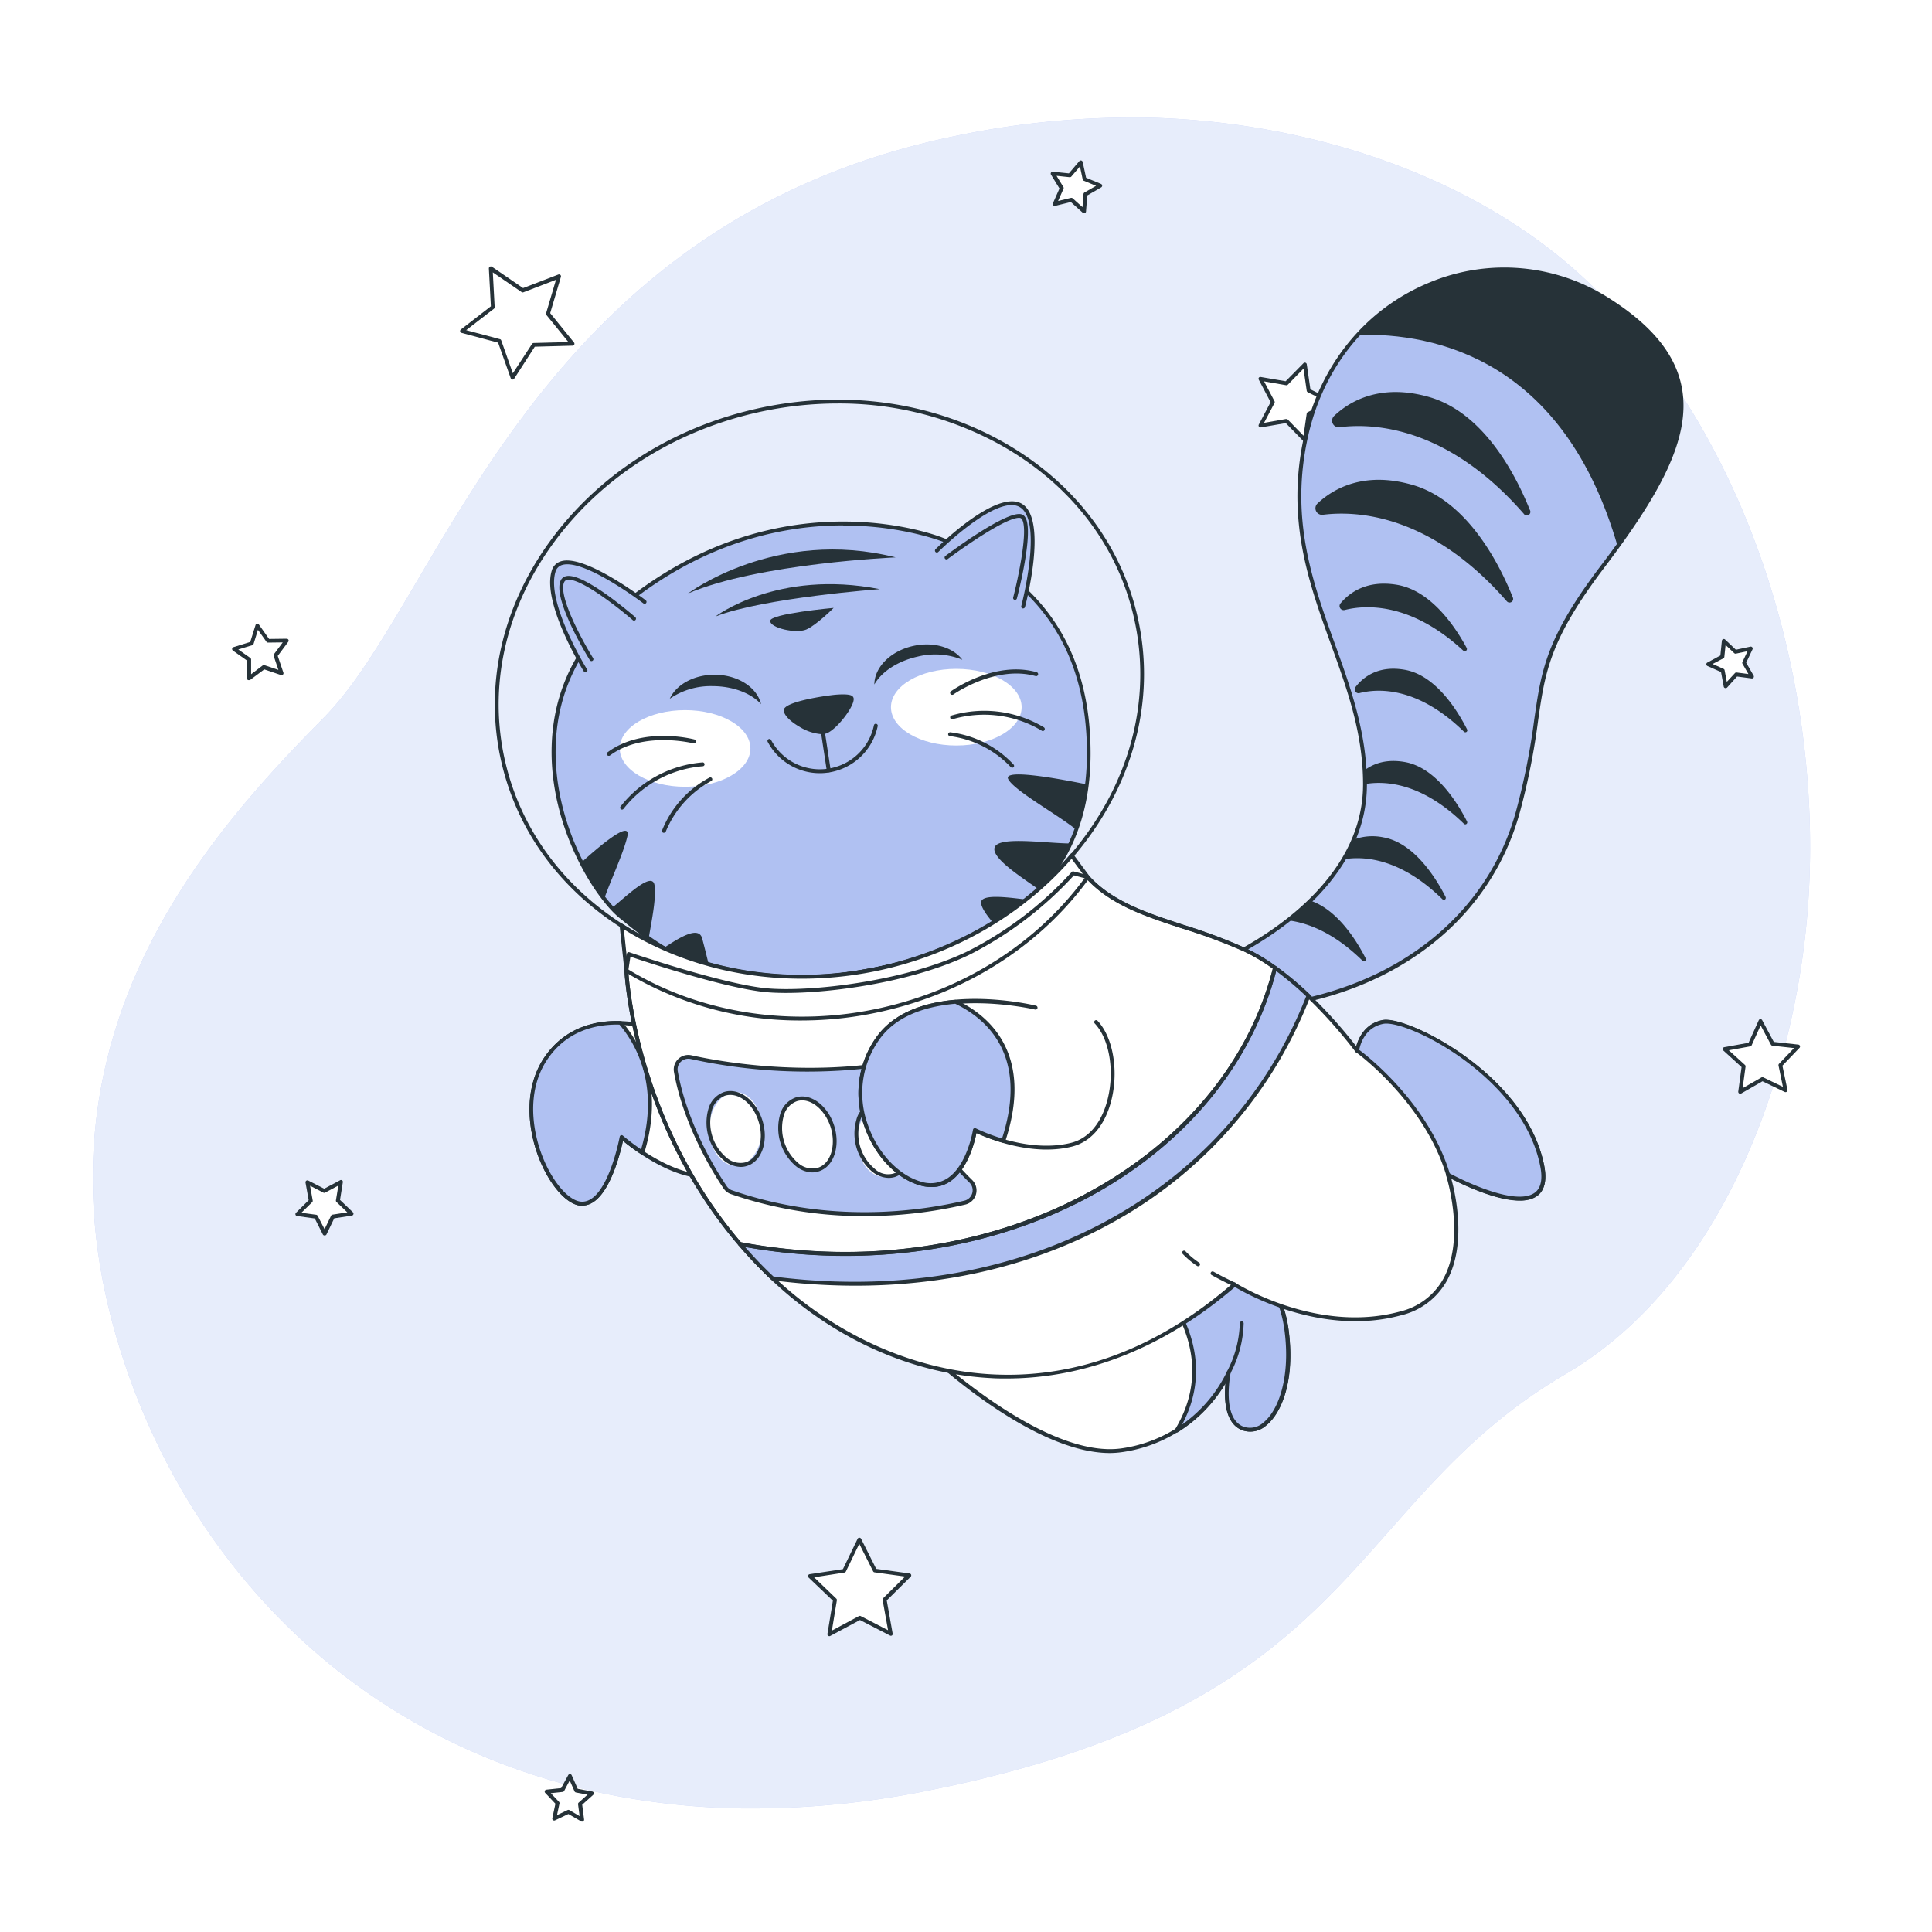 <svg class="animated" id="freepik_stories-cat-astronaut" xmlns="http://www.w3.org/2000/svg" viewBox="0 0 500 500"
     version="1.1">
    <style>svg#freepik_stories-cat-astronaut:not(.animated) .animable {opacity:
        0;}svg#freepik_stories-cat-astronaut.animated #freepik--Cat--inject-8 {animation: 3s Infinite linear
        floating;animation-delay: 0s;} @keyframes floating { 0% { opacity: 1; transform: translateY(0px); } 50% {
        transform: translateY(-10px); } 100% { opacity: 1; transform: translateY(0px); } } .animator-hidden { display:
        none; }
    </style>
    <g id="freepik--background-simple--inject-8" class="animable" style="transform-origin: 246.23px 249.217px;">
        <path d="M467.05,243.37c-4.91,41.6-23.91,90-61.85,112.21-57.33,33.58-52.53,85.24-164.43,107.7A230.34,230.34,0,0,1,191.15,468a191.22,191.22,0,0,1-24.35-2c-71.12-10.39-119-59.83-136.54-119.5C7.16,268,53.3,216.62,83.88,185.66s53-127.41,162.81-150.35a222.84,222.84,0,0,1,51-4.85c39.08,1,81.7,13.79,111.2,40.58q3.31,3,6.46,6.24C456.34,119.36,473.76,186.64,467.05,243.37Z"
              style="fill: #B0C1F2; transform-origin: 246.23px 249.217px;" id="elvbxtzij4ez" class="animable"></path>
        <g id="el86da6ke6c9b">
            <path d="M467.05,243.37c-4.91,41.6-23.91,90-61.85,112.21-57.33,33.58-52.53,85.24-164.43,107.7A230.34,230.34,0,0,1,191.15,468a191.22,191.22,0,0,1-24.35-2c-71.12-10.39-119-59.83-136.54-119.5C7.16,268,53.3,216.62,83.88,185.66s53-127.41,162.81-150.35a222.84,222.84,0,0,1,51-4.85c39.08,1,81.7,13.79,111.2,40.58q3.31,3,6.46,6.24C456.34,119.36,473.76,186.64,467.05,243.37Z"
                  style="fill: rgb(255, 255, 255); opacity: 0.7; transform-origin: 246.23px 249.217px;" class="animable"
                  id="elx8di0oselff"></path>
        </g>
    </g>
    <g id="freepik--Stars--inject-8" class="animable" style="transform-origin: 262.961px 256.487px;">
        <polygon
                points="144.68 71.59 141.84 81.22 148.16 89.03 138.12 89.3 132.65 97.73 129.29 88.26 119.58 85.67 127.55 79.54 127.02 69.51 135.3 75.19 144.68 71.59"
                style="fill: rgb(255, 255, 255); transform-origin: 133.87px 83.62px;" id="elg3ar3f13yrq"
                class="animable"></polygon>
        <path d="M132.65,98.23h-.06a.51.51,0,0,1-.41-.33l-3.27-9.22-9.46-2.53a.51.51,0,0,1-.36-.39.52.52,0,0,1,.19-.49l7.76-6-.52-9.77a.53.53,0,0,1,.25-.47.51.51,0,0,1,.53,0l8.07,5.53,9.13-3.51a.5.5,0,0,1,.52.1.49.49,0,0,1,.14.51l-2.77,9.38,6.16,7.6a.5.5,0,0,1-.37.82l-9.78.27L133.07,98A.48.48,0,0,1,132.65,98.23Zm-12-12.78,8.73,2.33a.48.48,0,0,1,.34.32l3,8.51L137.7,89a.51.51,0,0,1,.41-.23l9-.24-5.69-7a.51.51,0,0,1-.09-.46l2.56-8.66-8.44,3.24a.48.48,0,0,1-.46-.06l-7.45-5.1.48,9a.5.5,0,0,1-.2.42Z"
              style="fill: rgb(38, 50, 56); transform-origin: 133.875px 83.593px;" id="elfep891xydj8"
              class="animable"></path>
        <polygon
                points="344.79 104.08 338.68 107.1 337.7 113.84 332.94 108.96 326.22 110.12 329.4 104.08 326.22 98.05 332.94 99.2 337.7 94.32 338.68 101.07 344.79 104.08"
                style="fill: rgb(255, 255, 255); transform-origin: 335.505px 104.08px;" id="elrb52np62zm"
                class="animable"></polygon>
        <path d="M337.7,114.34a.48.48,0,0,1-.36-.15l-4.57-4.69-6.46,1.11a.5.5,0,0,1-.53-.73l3.05-5.8-3.05-5.8a.49.49,0,0,1,0-.52.5.5,0,0,1,.49-.2l6.46,1.11L337.34,94a.5.5,0,0,1,.85.27l.94,6.49,5.88,2.9a.49.49,0,0,1,.28.44.5.5,0,0,1-.28.45l-5.88,2.9-.94,6.49a.5.5,0,0,1-.34.4A.39.39,0,0,1,337.7,114.34Zm-4.76-5.88a.55.55,0,0,1,.36.15l4.05,4.16.83-5.74a.52.52,0,0,1,.28-.38l5.2-2.57-5.2-2.56a.54.54,0,0,1-.28-.38l-.83-5.74-4.05,4.15a.49.49,0,0,1-.44.15l-5.72-1,2.7,5.13a.49.49,0,0,1,0,.47l-2.7,5.13,5.72-1Z"
              style="fill: rgb(38, 50, 56); transform-origin: 335.498px 104.099px;" id="el2jjzrze9qe5"
              class="animable"></path>
        <polygon
                points="465.37 270.84 460.77 275.64 462.12 282.15 456.13 279.26 450.36 282.56 451.25 275.97 446.34 271.5 452.88 270.31 455.61 264.26 458.76 270.11 465.37 270.84"
                style="fill: rgb(255, 255, 255); transform-origin: 455.855px 273.41px;" id="el9n862flf3lf"
                class="animable"></polygon>
        <path d="M450.36,283.06a.47.47,0,0,1-.28-.09.51.51,0,0,1-.22-.48l.86-6.33L446,271.87a.49.49,0,0,1-.14-.51.48.48,0,0,1,.39-.35l6.28-1.14,2.63-5.82a.47.47,0,0,1,.43-.29.5.5,0,0,1,.46.26l3,5.62,6.35.7a.51.51,0,0,1,.42.33.5.5,0,0,1-.11.51l-4.42,4.62,1.3,6.25a.49.49,0,0,1-.18.49.51.51,0,0,1-.53.06l-5.75-2.77L450.61,283A.59.59,0,0,1,450.36,283.06Zm-2.94-11.25,4.17,3.79a.51.51,0,0,1,.16.44l-.76,5.58,4.89-2.79a.52.52,0,0,1,.47,0l5.07,2.45-1.14-5.52a.5.5,0,0,1,.13-.45l3.89-4.07-5.6-.61a.52.52,0,0,1-.38-.26l-2.67-5-2.32,5.14a.49.49,0,0,1-.36.29Z"
              style="fill: rgb(38, 50, 56); transform-origin: 455.843px 273.41px;" id="elcz2wcptk6ka"
              class="animable"></path>
        <polygon
                points="235.33 407.66 228.95 413.98 230.53 422.82 222.55 418.7 214.64 422.94 216.09 414.08 209.61 407.86 218.49 406.5 222.4 398.42 226.43 406.44 235.33 407.66"
                style="fill: rgb(255, 255, 255); transform-origin: 222.47px 410.68px;" id="elfnx7lf849g7"
                class="animable"></polygon>
        <path d="M214.64,423.44a.43.43,0,0,1-.29-.1.48.48,0,0,1-.21-.48l1.41-8.6-6.29-6a.51.51,0,0,1,.27-.86l8.62-1.31,3.8-7.85a.49.49,0,0,1,.44-.28.51.51,0,0,1,.46.27l3.91,7.79,8.64,1.19a.5.5,0,0,1,.28.85l-6.19,6.13,1.53,8.58a.49.49,0,0,1-.19.49.51.51,0,0,1-.53,0l-7.74-4-7.69,4.12A.46.46,0,0,1,214.64,423.44Zm-3.95-15.24,5.74,5.52a.49.49,0,0,1,.15.44L215.29,422l7-3.76a.5.5,0,0,1,.46,0l7.08,3.66-1.41-7.84a.54.54,0,0,1,.15-.45l5.66-5.6-7.89-1.09a.47.47,0,0,1-.38-.27l-3.58-7.11-3.47,7.17a.5.5,0,0,1-.38.27Z"
              style="fill: rgb(38, 50, 56); transform-origin: 222.47px 410.7px;" id="eljqoiklci0m"
              class="animable"></path>
        <polygon
                points="88.24 305.9 87.45 310.72 90.98 314.1 86.15 314.84 84.03 319.24 81.83 314.88 76.99 314.22 80.46 310.78 79.59 305.97 83.94 308.21 88.24 305.9"
                style="fill: rgb(255, 255, 255); transform-origin: 83.985px 312.57px;" id="elgx7devmod97"
                class="animable"></polygon>
        <path d="M84,319.74a.49.49,0,0,1-.45-.27l-2.08-4.13-4.58-.63a.5.5,0,0,1-.41-.34.49.49,0,0,1,.13-.51l3.28-3.25-.82-4.55a.5.5,0,0,1,.72-.53l4.11,2.11L88,305.46a.49.49,0,0,1,.52,0,.5.5,0,0,1,.21.49L88,310.54l3.34,3.2a.51.51,0,0,1-.27.86l-4.57.7-2,4.16a.51.51,0,0,1-.45.28Zm-6-5.88,3.84.52a.54.54,0,0,1,.38.28L84,318.11l1.68-3.48a.51.51,0,0,1,.38-.28l3.82-.59-2.79-2.68a.51.51,0,0,1-.15-.44l.63-3.82-3.42,1.83a.47.47,0,0,1-.46,0l-3.44-1.77.68,3.81a.48.48,0,0,1-.14.44Z"
              style="fill: rgb(38, 50, 56); transform-origin: 83.971px 312.563px;" id="elqoi51x22rz7"
              class="animable"></path>
        <polygon
                points="150.67 470.94 147.12 468.89 143.43 470.65 144.28 466.65 141.47 463.67 145.54 463.25 147.5 459.65 149.16 463.39 153.19 464.15 150.14 466.88 150.67 470.94"
                style="fill: rgb(255, 255, 255); transform-origin: 147.33px 465.295px;" id="elo23oajbyb1r"
                class="animable"></polygon>
        <path d="M150.67,471.45a.55.55,0,0,1-.25-.07l-3.32-1.92-3.46,1.64a.49.49,0,0,1-.53-.06.5.5,0,0,1-.17-.49l.8-3.75L141.1,464a.5.5,0,0,1-.1-.52.48.48,0,0,1,.41-.32l3.81-.4,1.84-3.37a.55.55,0,0,1,.46-.26.5.5,0,0,1,.43.3l1.56,3.5,3.77.71a.49.49,0,0,1,.24.86l-2.85,2.56.49,3.8a.5.5,0,0,1-.49.57Zm-3.55-3.06a.52.52,0,0,1,.25.07L150,470l-.4-3.05a.52.52,0,0,1,.16-.44l2.3-2.06-3-.56a.52.52,0,0,1-.37-.29l-1.25-2.82L146,463.49a.53.53,0,0,1-.39.26l-3.07.32,2.12,2.23a.5.5,0,0,1,.13.45l-.64,3,2.78-1.33A.54.54,0,0,1,147.12,468.39Z"
              style="fill: rgb(38, 50, 56); transform-origin: 147.331px 465.29px;" id="el8od98bmxi8e"
              class="animable"></path>
        <polygon
                points="72.85 174.21 68.29 172.66 64.42 175.54 64.49 170.72 60.55 167.94 65.15 166.51 66.58 161.91 69.37 165.84 74.18 165.78 71.3 169.64 72.85 174.21"
                style="fill: rgb(255, 255, 255); transform-origin: 67.365px 168.725px;" id="el3maxdopfyz5"
                class="animable"></polygon>
        <path d="M64.42,176a.59.59,0,0,1-.22,0,.52.52,0,0,1-.28-.46L64,171l-3.72-2.63a.51.51,0,0,1-.2-.49.5.5,0,0,1,.34-.4l4.35-1.35,1.36-4.35a.47.47,0,0,1,.4-.34.47.47,0,0,1,.48.2l2.63,3.72,4.56-.06a.5.5,0,0,1,.4.8l-2.72,3.65,1.46,4.32a.48.48,0,0,1-.12.51.5.5,0,0,1-.51.12l-4.32-1.46-3.65,2.72A.45.45,0,0,1,64.42,176Zm-2.75-7.92,3.1,2.19a.51.51,0,0,1,.22.42l0,3.8,3-2.27a.47.47,0,0,1,.46-.07l3.6,1.22-1.22-3.61a.51.51,0,0,1,.07-.46l2.28-3.05-3.81.05a.47.47,0,0,1-.41-.21L66.76,163l-1.13,3.64a.5.5,0,0,1-.33.33Z"
              style="fill: rgb(38, 50, 56); transform-origin: 67.387px 168.722px;" id="eln4aia9d8uof"
              class="animable"></path>
        <polygon
                points="453.39 175.06 449.33 174.53 446.59 177.58 445.84 173.55 442.1 171.89 445.7 169.93 446.12 165.86 449.1 168.67 453.1 167.82 451.34 171.52 453.39 175.06"
                style="fill: rgb(255, 255, 255); transform-origin: 447.745px 171.72px;" id="eluyv1whz7v0j"
                class="animable"></polygon>
        <path d="M446.59,178.08l-.13,0a.51.51,0,0,1-.36-.39l-.7-3.77-3.5-1.55a.5.5,0,0,1-.3-.44.49.49,0,0,1,.26-.46l3.37-1.83.39-3.81a.51.51,0,0,1,.33-.42.48.48,0,0,1,.51.1l2.79,2.64,3.75-.8a.48.48,0,0,1,.49.18.49.49,0,0,1,.06.52l-1.64,3.46,1.92,3.32a.53.53,0,0,1,0,.53.51.51,0,0,1-.48.22l-3.8-.5L447,177.91A.52.52,0,0,1,446.59,178.08Zm-3.36-6.24,2.82,1.26a.47.47,0,0,1,.28.36l.57,3L449,174.2a.48.48,0,0,1,.44-.16l3.05.4-1.54-2.67a.52.52,0,0,1,0-.47l1.32-2.78-3,.64a.49.49,0,0,1-.45-.12l-2.24-2.12-.32,3.06a.48.48,0,0,1-.25.39Z"
              style="fill: rgb(38, 50, 56); transform-origin: 447.75px 171.728px;" id="elvnltwxktkhi"
              class="animable"></path>
        <polygon
                points="272.95 52.77 274.75 48.72 272.43 44.94 276.85 45.4 279.72 42.02 280.65 46.36 284.75 48.06 280.91 50.28 280.57 54.7 277.27 51.74 272.95 52.77"
                style="fill: rgb(255, 255, 255); transform-origin: 278.59px 48.36px;" id="elwgltk1dqfb"
                class="animable"></polygon>
        <path d="M280.57,55.2a.5.5,0,0,1-.34-.13l-3.1-2.79-4.06,1a.52.52,0,0,1-.5-.16.51.51,0,0,1-.07-.53l1.69-3.81L272,45.2a.51.51,0,0,1,0-.53.52.52,0,0,1,.48-.23l4.15.43,2.7-3.17a.5.5,0,0,1,.87.22l.88,4.08,3.85,1.59a.5.5,0,0,1,.31.43.51.51,0,0,1-.25.47l-3.61,2.09-.32,4.16a.5.5,0,0,1-.32.42A.39.39,0,0,1,280.57,55.2Zm-3.3-4a.5.5,0,0,1,.33.12l2.55,2.29.26-3.41a.52.52,0,0,1,.25-.39l3-1.72-3.16-1.31a.5.5,0,0,1-.3-.35l-.71-3.35-2.22,2.6a.52.52,0,0,1-.44.18l-3.4-.36,1.79,2.92a.47.47,0,0,1,0,.46l-1.39,3.13,3.33-.8Z"
              style="fill: rgb(38, 50, 56); transform-origin: 278.583px 48.362px;" id="elk52pkiwgtzq"
              class="animable"></path>
    </g>
    <g id="freepik--Cat--inject-8" class="animable" style="transform-origin: 281.872px 222.644px;">
        <path d="M243.7,139.6s-38-15.71-78.13,13.64-16.12,74.83-5,83.92,26,22,67.75,13.29S281.74,219,281.74,195,271.82,150.35,243.7,139.6Z"
              style="fill: #B0C1F2; transform-origin: 212.491px 194.37px;" id="elxkn30e4hy9f" class="animable"></path>
        <path d="M203.25,253.83c-23,0-33.88-8.88-42.36-15.8l-.6-.48c-6.37-5.19-18.06-23.53-17.52-44.32.42-16.18,8-29.77,22.51-40.39,39.69-29.06,77.9-14,78.61-13.71,25.45,9.73,38.35,28.53,38.35,55.86,0,29.71-18.09,48.53-53.78,55.95A124.35,124.35,0,0,1,203.25,253.83Zm15-117.86c-14.31,0-33.15,3.62-52.34,17.67-14.25,10.43-21.69,23.76-22.1,39.62-.53,20.44,10.91,38.43,17.16,43.51l.59.49c10.95,8.94,26,21.18,66.74,12.7,35.15-7.31,53-25.8,53-55,0-26.88-12.69-45.36-37.71-54.93h0C243.32,140,233.27,136,218.21,136Z"
              style="fill: rgb(38, 50, 56); transform-origin: 212.496px 194.402px;" id="elckkhksj8yfb"
              class="animable"></path>
        <path d="M260.94,201.67c1.61,3,12.82,9.17,17.6,13.06A53,53,0,0,0,281.26,203C273.29,201.37,259.43,198.9,260.94,201.67Z"
              style="fill: rgb(38, 50, 56); transform-origin: 271.043px 207.575px;" id="el2zrzv9tvj6"
              class="animable"></path>
        <path d="M257.42,219.28c-1,2.76,7.14,7.86,11.63,11.07a45.32,45.32,0,0,0,8-12.06C270.82,218.28,258.49,216.33,257.42,219.28Z"
              style="fill: rgb(38, 50, 56); transform-origin: 267.193px 223.999px;" id="elrewehoy47p"
              class="animable"></path>
        <path d="M253.9,233.71c.13,1.39,1.75,3.59,3.77,5.85a56.56,56.56,0,0,0,8.8-6.64C261.09,232.26,253.67,231.18,253.9,233.71Z"
              style="fill: rgb(38, 50, 56); transform-origin: 260.182px 235.838px;" id="el7hxxykq0ls5"
              class="animable"></path>
        <path d="M171.74,245.36a51.92,51.92,0,0,0,11.93,5.31c-.59-2.47-1.3-5.39-1.95-7.8C180.81,239.43,175.58,242.84,171.74,245.36Z"
              style="fill: rgb(38, 50, 56); transform-origin: 177.705px 246.042px;" id="elv1lso3p3bsb"
              class="animable"></path>
        <path d="M158.33,235a21.44,21.44,0,0,0,2.28,2.18c2.22,1.81,4.58,3.76,7.27,5.67.7-4.25,2-10.33,1.52-13.69C168.89,225.28,162.18,231.93,158.33,235Z"
              style="fill: rgb(38, 50, 56); transform-origin: 163.917px 235.414px;" id="el4m7awf9tbwl"
              class="animable"></path>
        <path d="M156.36,232.65c1.53-4.49,5-11.83,6-16.19,1.1-4.68-7.92,3.14-11.91,6.76A58.88,58.88,0,0,0,156.36,232.65Z"
              style="fill: rgb(38, 50, 56); transform-origin: 156.451px 223.829px;" id="eldhnetesey5"
              class="animable"></path>
        <g id="el0rtxdl17sgtg">
            <ellipse cx="247.49" cy="183.02" rx="16.91" ry="9.92"
                     style="fill: rgb(255, 255, 255); transform-origin: 247.49px 183.02px; transform: rotate(-5.34deg);"
                     class="animable" id="el4ucn2qzglz"></ellipse>
        </g>
        <g id="el1nxpvhg9zcz">
            <ellipse cx="177.3" cy="193.7" rx="16.91" ry="9.92"
                     style="fill: rgb(255, 255, 255); transform-origin: 177.3px 193.7px; transform: rotate(-5.34deg);"
                     class="animable" id="elcuzlvprmi6"></ellipse>
        </g>
        <path d="M166.81,155.72s-21.08-16.12-23.56-7.85,8.26,25.63,8.26,25.63"
              style="fill: #B0C1F2; transform-origin: 154.844px 159.505px;" id="elluw0j9xxmm" class="animable"></path>
        <path d="M151.51,174a.5.5,0,0,1-.42-.24c-.44-.72-10.84-17.65-8.32-26a3.5,3.5,0,0,1,2.35-2.48c6.11-2,21.35,9.59,22,10.08a.5.5,0,0,1-.6.8c-.16-.12-15.46-11.74-21.09-9.93a2.51,2.51,0,0,0-1.69,1.82c-2.39,8,8.1,25.05,8.21,25.22a.51.51,0,0,1-.16.69A.53.53,0,0,1,151.51,174Z"
              style="fill: rgb(38, 50, 56); transform-origin: 154.848px 159.526px;" id="el9rke9fcg5m"
              class="animable"></path>
        <path d="M242.46,142.49s15.71-15.71,21.92-11.57.41,26,.41,26"
              style="fill: #B0C1F2; transform-origin: 254.855px 143.573px;" id="elc4bzi8morx5" class="animable"></path>
        <path d="M264.79,157.46a.3.3,0,0,1-.13,0,.48.48,0,0,1-.35-.61c.05-.21,5.62-21.61-.21-25.5S243,142.69,242.82,142.85a.5.5,0,1,1-.71-.71c.65-.66,16.08-15.95,22.54-11.64s.86,25.68.62,26.59A.5.5,0,0,1,264.79,157.46Z"
              style="fill: rgb(38, 50, 56); transform-origin: 254.857px 143.601px;" id="el8se3wx1kk76"
              class="animable"></path>
        <path d="M153.08,170.59s-9.67-15.58-7.53-20.15,18.54,9.67,18.54,9.67"
              style="fill: #B0C1F2; transform-origin: 154.665px 160.063px;" id="el35eb1z0azhe" class="animable"></path>
        <path d="M153.08,171.09a.52.52,0,0,1-.43-.24c-.4-.64-9.79-15.87-7.55-20.62a2,2,0,0,1,1.45-1.13c4.4-.93,16.5,9.45,17.87,10.63a.5.5,0,0,1-.66.76c-3.6-3.13-13.69-11.11-17-10.41a1,1,0,0,0-.75.57c-1.67,3.55,4.84,15.41,7.49,19.68a.49.49,0,0,1-.16.68A.5.5,0,0,1,153.08,171.09Z"
              style="fill: rgb(38, 50, 56); transform-origin: 154.674px 160.066px;" id="elp4ndh07euyn"
              class="animable"></path>
        <path d="M245,144.26S260,133,264,133.51s-1.34,21.23-1.34,21.23"
              style="fill: #B0C1F2; transform-origin: 255.243px 144.117px;" id="elw8uvicqw9i" class="animable"></path>
        <path d="M262.69,155.24l-.12,0a.5.5,0,0,1-.36-.61c1.23-4.74,4-17.61,2.26-20.25a.71.71,0,0,0-.5-.35c-3.14-.43-14.57,7.55-18.71,10.65a.5.5,0,0,1-.6-.8c1.56-1.17,15.33-11.38,19.44-10.84a1.7,1.7,0,0,1,1.2.78c2.34,3.49-1.66,19.28-2.13,21.06A.49.49,0,0,1,262.69,155.24Z"
              style="fill: rgb(38, 50, 56); transform-origin: 255.246px 144.13px;" id="el5weokx1x9hl"
              class="animable"></path>
        <path d="M216.17,180.29c-5.06.42-12.85,2.19-12.85,3.46,0,2.15,7.79,7,10.74,5.38s7.25-7.78,6.18-8.6C219.76,180.16,218.18,180.12,216.17,180.29Z"
              style="fill: rgb(38, 50, 56); transform-origin: 211.864px 184.824px;" id="ela876idx97tg"
              class="animable"></path>
        <path d="M212.59,190a12.56,12.56,0,0,1-5.75-1.95c-2-1.15-4-2.87-4-4.25,0-2.16,10.37-3.71,13.31-4h0c3.58-.3,4.21.19,4.42.34a1,1,0,0,1,.35,1c-.15,1.93-3.86,7-6.6,8.47A3.62,3.62,0,0,1,212.59,190Zm3.62-9.16h0c-5.5.46-12,2.17-12.4,3,0,.58,1.33,2,3.54,3.33,2.67,1.58,5.27,2.2,6.47,1.55,2.84-1.55,6.4-7,6.08-7.81,0,0-.29-.19-1.71-.19C217.69,180.69,217,180.72,216.21,180.79Z"
              style="fill: rgb(38, 50, 56); transform-origin: 211.892px 184.853px;" id="el0bn4p1f7llku"
              class="animable"></path>
        <path d="M184.38,177.57c5.4,0,10.1,1.89,12.58,4.67-1-4.32-6-7.62-12.05-7.62-5.38,0-9.93,2.6-11.57,6.21A18.66,18.66,0,0,1,184.38,177.57Z"
              style="fill: rgb(38, 50, 56); transform-origin: 185.15px 178.43px;" id="el5aoflvazp2h"
              class="animable"></path>
        <path d="M237.57,169.91c-5.28,1.15-9.47,4-11.29,7.24,0-4.43,4.22-8.72,10.14-10,5.25-1.15,10.26.42,12.63,3.59A18.69,18.69,0,0,0,237.57,169.91Z"
              style="fill: rgb(38, 50, 56); transform-origin: 237.665px 171.962px;" id="elztsgoygq59"
              class="animable"></path>
        <path d="M212.18,200.1a15.25,15.25,0,0,1-13.5-8.12.5.5,0,0,1,.21-.68.49.49,0,0,1,.67.21,14.29,14.29,0,0,0,26.61-3.8.49.49,0,0,1,.59-.39.5.5,0,0,1,.39.59A15.33,15.33,0,0,1,212.18,200.1Z"
              style="fill: rgb(38, 50, 56); transform-origin: 212.89px 193.704px;" id="el0guxm1x9kqxf"
              class="animable"></path>
        <path d="M214.46,199.86a.49.49,0,0,1-.49-.42l-1.52-10a.5.5,0,1,1,1-.15l1.53,10a.51.51,0,0,1-.42.57Z"
              style="fill: rgb(38, 50, 56); transform-origin: 213.714px 194.36px;" id="ely369lvj9oe"
              class="animable"></path>
        <path d="M157.53,195.6a.5.5,0,0,1-.3-.9c9-6.73,21.93-3.48,22.48-3.33a.5.5,0,1,1-.25,1c-.13,0-13-3.27-21.63,3.17A.47.47,0,0,1,157.53,195.6Z"
              style="fill: rgb(38, 50, 56); transform-origin: 168.566px 193.03px;" id="el0ht0tfdz1xxg"
              class="animable"></path>
        <path d="M161,209.53a.53.53,0,0,1-.31-.11.51.51,0,0,1-.09-.7,30,30,0,0,1,21.24-11.41h0a.5.5,0,0,1,0,1,29,29,0,0,0-20.46,11A.51.51,0,0,1,161,209.53Z"
              style="fill: rgb(38, 50, 56); transform-origin: 171.42px 203.42px;" id="eln1j57pw35qe"
              class="animable"></path>
        <path d="M171.82,215.52l-.18,0a.5.5,0,0,1-.28-.65,26.66,26.66,0,0,1,12.32-13.66.5.5,0,0,1,.42.9,26.22,26.22,0,0,0-11.81,13.13A.51.51,0,0,1,171.82,215.52Z"
              style="fill: rgb(38, 50, 56); transform-origin: 177.831px 208.352px;" id="eljvcb2joosg"
              class="animable"></path>
        <path d="M246.4,179.81a.49.49,0,0,1-.41-.21.51.51,0,0,1,.11-.7c.46-.32,11.35-8,22.19-4.93a.5.5,0,1,1-.28,1c-10.36-2.92-21.22,4.71-21.32,4.79A.52.52,0,0,1,246.4,179.81Z"
              style="fill: rgb(38, 50, 56); transform-origin: 257.284px 176.53px;" id="el3ci1s9hekji"
              class="animable"></path>
        <path d="M269.89,189.2a.5.5,0,0,1-.26-.08,29,29,0,0,0-23.06-3,.5.5,0,0,1-.64-.3.51.51,0,0,1,.31-.64,30,30,0,0,1,23.91,3.05.51.51,0,0,1,.17.69A.52.52,0,0,1,269.89,189.2Z"
              style="fill: rgb(38, 50, 56); transform-origin: 258.147px 186.578px;" id="ely5t4j0sief"
              class="animable"></path>
        <path d="M261.94,198.67a.52.52,0,0,1-.37-.16,26.24,26.24,0,0,0-15.73-8,.5.5,0,0,1-.46-.53.52.52,0,0,1,.53-.47,26.75,26.75,0,0,1,16.39,8.35.49.49,0,0,1,0,.7A.51.51,0,0,1,261.94,198.67Z"
              style="fill: rgb(38, 50, 56); transform-origin: 253.913px 194.091px;" id="elsnz53ssyav"
              class="animable"></path>
        <path d="M178.05,153.59s22.77-17.17,53.75-9.34C231.8,144.25,196.34,145.75,178.05,153.59Z"
              style="fill: rgb(38, 50, 56); transform-origin: 204.925px 147.897px;" id="elih9nzjr8i1g"
              class="animable"></path>
        <path d="M185.14,159.56s16.05-12.32,42.55-7.09C227.69,152.47,197.46,154.71,185.14,159.56Z"
              style="fill: rgb(38, 50, 56); transform-origin: 206.415px 155.368px;" id="elywwas3nbo2j"
              class="animable"></path>
        <path d="M215.75,157.32s-16.43,1.49-16.43,3.36,6.72,3.36,9.34,2.24S215.75,157.32,215.75,157.32Z"
              style="fill: rgb(38, 50, 56); transform-origin: 207.535px 160.313px;" id="elxxbcjekci59"
              class="animable"></path>
        <path d="M207.35,253.32a87.25,87.25,0,0,1-41.9-10.46c-18.68-10.19-31.37-26.48-35.75-45.88s.07-39.56,12.55-56.79,31.44-29.42,53.43-34.39,44.38-2.1,63,8.08,31.37,26.48,35.75,45.88-.07,39.56-12.55,56.79S250.47,246,228.47,250.94A95.93,95.93,0,0,1,207.35,253.32Zm9.46-148.9a95.29,95.29,0,0,0-20.91,2.35c-21.75,4.92-40.52,17-52.84,34s-16.71,36.88-12.39,56,16.84,35.17,35.25,45.22,40.58,12.9,62.33,8,40.53-17,52.85-34,16.7-36.87,12.39-56-16.84-35.17-35.26-45.22A86.25,86.25,0,0,0,216.81,104.42Z"
              style="fill: rgb(38, 50, 56); transform-origin: 212.065px 178.371px;" id="el05ru8u9lx1go"
              class="animable"></path>
        <path d="M240,349.94s29.87,28.37,50.4,25.38A36.17,36.17,0,0,0,318,355.17s-2.61,12.31,3.73,14.55,13.44-8.21,11.2-25.38-14.56-19-14.56-19,18.29,4.48-27.62,16.05S240,349.94,240,349.94Z"
              style="fill: rgb(255, 255, 255); transform-origin: 286.676px 350.44px;" id="el545fjlryjpx"
              class="animable"></path>
        <path d="M287.23,376.05c-20.22,0-46.4-24.64-47.56-25.75a.5.5,0,0,1,.58-.8c.28.13,6.22,2.51,50.41-8.63,26.84-6.77,30.85-10.86,30.84-12.7,0-1.3-2.32-2.16-3.22-2.38a.5.5,0,0,1,.2-1c.13,0,12.72,2.12,15,19.47,1.73,13.31-2,21.58-5.79,24.62a6.17,6.17,0,0,1-6.07,1.3c-4.74-1.68-4.85-8.32-4.48-12.23a37,37,0,0,1-26.64,17.85A23.24,23.24,0,0,1,287.23,376.05ZM241.6,350.72c5.86,5.24,31,26.69,48.73,24.11A36,36,0,0,0,317.57,355a.5.5,0,0,1,.95.3c0,.12-2.45,11.91,3.41,14a5.16,5.16,0,0,0,5.11-1.12c3.84-3.11,7-11.65,5.43-23.73-1.37-10.49-6.49-15.13-10.17-17.13a2.2,2.2,0,0,1,.2.9c0,3.83-10.32,8.31-31.6,13.67C257.26,350.32,245.52,351,241.6,350.72Zm-1.59-.78h0Z"
              style="fill: rgb(38, 50, 56); transform-origin: 286.719px 350.415px;" id="eldnm69g1gzkp"
              class="animable"></path>
        <path d="M318.4,325.3s14.41,3.53-14.46,12.42c4.57,7.58,8.5,19.49.55,32.53A36,36,0,0,0,318,355.17s-2.61,12.31,3.73,14.55,13.44-8.21,11.2-25.38S318.4,325.3,318.4,325.3Z"
              style="fill: #B0C1F2; transform-origin: 318.646px 347.775px;" id="elfq83p7yg8u6" class="animable"></path>
        <path d="M304.49,370.75a.5.5,0,0,1-.42-.76c7.78-12.77,4-24.46-.55-32a.47.47,0,0,1,0-.43.46.46,0,0,1,.32-.3c15.49-4.77,17.74-7.75,17.7-9.1s-2.33-2.14-3.22-2.35a.5.5,0,0,1,.2-1c.13,0,12.72,2.12,15,19.47,1.73,13.31-2,21.58-5.79,24.62a6.17,6.17,0,0,1-6.07,1.3c-4.72-1.67-4.85-8.25-4.49-12.17a37.32,37.32,0,0,1-12.35,12.64A.53.53,0,0,1,304.49,370.75ZM318,354.67a.39.39,0,0,1,.15,0,.51.51,0,0,1,.34.58c0,.12-2.45,11.91,3.41,14a5.14,5.14,0,0,0,5.11-1.13c3.84-3.1,7-11.64,5.43-23.72-1.37-10.5-6.49-15.13-10.18-17.14a2.17,2.17,0,0,1,.21.85c.08,2.9-5.74,6.14-17.8,9.9,4.32,7.43,7.74,18.49,1.27,30.66a35.69,35.69,0,0,0,11.6-13.7A.49.49,0,0,1,318,354.67Z"
              style="fill: rgb(38, 50, 56); transform-origin: 318.712px 347.776px;" id="el22ld8hpsx7d"
              class="animable"></path>
        <path d="M318,355.67a.5.5,0,0,1-.26-.08.5.5,0,0,1-.17-.69,28.36,28.36,0,0,0,3.29-12.45.49.49,0,0,1,.52-.48.51.51,0,0,1,.48.53,29.17,29.17,0,0,1-3.43,12.93A.52.52,0,0,1,318,355.67Z"
              style="fill: rgb(38, 50, 56); transform-origin: 319.678px 348.82px;" id="elubky7o9hc7j"
              class="animable"></path>
        <path d="M168.34,266s-17.92-6-27.25,8.21,1.49,36.21,9,37.33,10.82-17.17,10.82-17.17,15.31,13.44,26.13,9.33"
              style="fill: rgb(255, 255, 255); transform-origin: 162.258px 288.166px;" id="eli7hsw5nqng"
              class="animable"></path>
        <path d="M150.71,312A4.71,4.71,0,0,1,150,312c-3.3-.49-7.18-4.71-9.88-10.75-3.4-7.62-5-18.81.58-27.34,9.44-14.35,27.65-8.48,27.83-8.42a.5.5,0,0,1,.31.64.49.49,0,0,1-.63.31c-.17-.05-17.66-5.68-26.67,8-5.4,8.19-3.8,19-.5,26.38,2.52,5.65,6.18,9.74,9.11,10.18,6.92,1,10.23-16.59,10.26-16.77a.51.51,0,0,1,.33-.38.48.48,0,0,1,.49.09c.16.14,15.2,13.2,25.63,9.24a.51.51,0,0,1,.64.29.5.5,0,0,1-.29.65c-9.83,3.72-22.89-6.32-26-8.87C160.45,298.79,157.2,312,150.71,312Z"
              style="fill: rgb(38, 50, 56); transform-origin: 162.283px 288.132px;" id="el16tb215jc9r"
              class="animable"></path>
        <path d="M160.56,264.72c-6-.19-14.13,1.33-19.47,9.44-9.33,14.19,1.49,36.21,9,37.33s10.82-17.17,10.82-17.17a55.09,55.09,0,0,0,5.33,4C171.56,280.88,164.8,269.65,160.56,264.72Z"
              style="fill: #B0C1F2; transform-origin: 152.836px 288.122px;" id="el1h04dnihbi9" class="animable"></path>
        <path d="M150.71,312A4.71,4.71,0,0,1,150,312c-3.3-.49-7.18-4.71-9.88-10.75-3.4-7.62-5-18.81.58-27.34,5.48-8.33,13.84-9.87,19.9-9.67a.52.52,0,0,1,.37.17c4.46,5.19,11.14,16.52,5.74,34.05a.52.52,0,0,1-.31.32.48.48,0,0,1-.45-.05,57.52,57.52,0,0,1-4.72-3.47C160.45,298.78,157.2,312,150.71,312Zm8.93-46.84c-5.71,0-13.17,1.7-18.13,9.24-5.4,8.19-3.8,19-.5,26.38,2.52,5.65,6.18,9.74,9.11,10.18,6.92,1,10.23-16.59,10.26-16.77a.49.49,0,0,1,.33-.38.48.48,0,0,1,.49.09,52.58,52.58,0,0,0,4.71,3.56c4.85-16.52-1.32-27.24-5.59-32.29Z"
              style="fill: rgb(38, 50, 56); transform-origin: 152.878px 288.119px;" id="elk39l4n2jcg"
              class="animable"></path>
        <path d="M312.81,250.19s40.45-15.46,40.45-47.16-23.6-53.34-15.17-90.45,48-54.11,78.36-34.79,19.38,41-1.68,68.81S401.29,179.07,392.86,210s-35.39,46.39-62.36,50.25C330.5,260.24,319.55,249.42,312.81,250.19Z"
              style="fill: #B0C1F2; transform-origin: 373.994px 164.998px;" id="el93s2of34eq5" class="animable"></path>
        <path d="M330.51,260.74a.52.52,0,0,1-.36-.14c-.1-.11-10.88-10.65-17.28-9.91a.5.5,0,0,1-.24-1c.4-.15,40.13-15.7,40.13-46.69,0-13.22-4.05-24.45-8.34-36.33-5.77-16-11.74-32.56-6.82-54.23C341.75,94.2,353.55,79.84,370,73.09a50.32,50.32,0,0,1,46.74,4.28c10.94,7,17,14.53,18.55,23.12,2.4,13.31-6.31,28.18-20.1,46.41-14.13,18.66-15.32,27-17.13,39.59a176.36,176.36,0,0,1-4.7,23.63c-7.39,27.12-30.85,46-62.76,50.62Zm-15.49-11c6.33,1.12,14.32,8.63,15.66,9.92,31.38-4.58,54.44-23.2,61.7-49.85a178.61,178.61,0,0,0,4.67-23.51c1.83-12.76,3-21.19,17.32-40,13.64-18,22.25-32.68,19.92-45.63-1.49-8.3-7.41-15.64-18.11-22.46A49.35,49.35,0,0,0,370.36,74c-16.12,6.63-27.71,20.73-31.78,38.68-4.86,21.38,1.06,37.8,6.78,53.67,4.13,11.44,8.4,23.27,8.4,36.67C353.76,230.56,323.27,246.09,315,249.79Z"
              style="fill: rgb(38, 50, 56); transform-origin: 373.962px 164.989px;" id="el6e7i2v47pvy"
              class="animable"></path>
        <path d="M418.64,141.39c18.42-25.35,26.23-45.49-2.19-63.6-21.9-14-48.63-9-65,8.86C371.54,86.13,404.75,93.16,418.64,141.39Z"
              style="fill: rgb(38, 50, 56); transform-origin: 393.311px 105.552px;" id="el9biho0bgbg8"
              class="animable"></path>
        <path d="M346.74,110.56c8.61-1.09,27.83-.27,47.61,22.4a.93.93,0,0,0,1.57-1c-3.38-8.45-11.69-25.1-26.06-29.21-12.52-3.58-20.44,1-24.51,4.82A1.71,1.71,0,0,0,346.74,110.56Z"
              style="fill: rgb(38, 50, 56); transform-origin: 370.405px 117.421px;" id="eldjg6j3yh1vm"
              class="animable"></path>
        <path d="M342.37,133.22c8.61-1.09,27.82-.26,47.6,22.4a.93.93,0,0,0,1.57-.94c-3.37-8.46-11.68-25.11-26.05-29.21-12.52-3.58-20.45,1-24.51,4.82A1.7,1.7,0,0,0,342.37,133.22Z"
              style="fill: rgb(38, 50, 56); transform-origin: 366.018px 140.056px;" id="elznm4vcpp09"
              class="animable"></path>
        <path d="M348,157.87c5.17-1.31,16.94-2.2,30.69,10.51a.57.57,0,0,0,.88-.7c-2.68-5-9-14.83-18.06-16.34-7.89-1.32-12.37,2.15-14.57,4.79A1.07,1.07,0,0,0,348,157.87Z"
              style="fill: rgb(38, 50, 56); transform-origin: 363.161px 159.788px;" id="ell6lu4ruzeh"
              class="animable"></path>
        <path d="M351.77,179.39c4.55-1.19,14.92-1.95,27.13,10a.51.51,0,0,0,.77-.65c-2.4-4.72-8-13.9-16-15.38-7-1.28-10.9,1.93-12.82,4.39A1,1,0,0,0,351.77,179.39Z"
              style="fill: rgb(38, 50, 56); transform-origin: 365.175px 181.292px;" id="eldl2qi71jwk5"
              class="animable"></path>
        <path d="M379.67,212.61c-2.4-4.72-8-13.9-16-15.38-4.87-.89-8.25.4-10.5,2.1.07,1.19.11,2.38.11,3.59,5.1-.89,14.63-.45,25.65,10.34A.51.51,0,0,0,379.67,212.61Z"
              style="fill: rgb(38, 50, 56); transform-origin: 366.446px 205.143px;" id="elqw4cl4ev09a"
              class="animable"></path>
        <path d="M352.65,248.66a.51.51,0,0,0,.78-.65c-2.22-4.36-7.18-12.49-14.21-14.89a71.22,71.22,0,0,1-5.8,5.08C338.57,238.85,345.28,241.43,352.65,248.66Z"
              style="fill: rgb(38, 50, 56); transform-origin: 343.469px 240.964px;" id="elke65mbkruef"
              class="animable"></path>
        <path d="M358.07,216.72a13.93,13.93,0,0,0-7.7.55,41.61,41.61,0,0,1-2.59,5.12c5.12-.87,14.6-.37,25.55,10.36.42.42,1.05-.11.78-.65C371.7,227.38,366.08,218.19,358.07,216.72Z"
              style="fill: rgb(38, 50, 56); transform-origin: 360.978px 224.659px;" id="elt78wews2dhd"
              class="animable"></path>
        <path d="M162.1,251.16s1.77,46.32,38.72,80.49c31.25,28.9,78,36.21,118.7.74,0,0,20.91,13.44,42.93,7.47S374.77,304,374.77,304s27.81,15.26,24.37-2.29C394.5,278.1,364,263.34,358,264.46s-6.72,7.46-6.72,7.46-13.81-19-29.11-26.13S290.89,237.38,281.5,227l-3.79-1a93,93,0,0,1-26.87,20.53c-16.05,7.84-41.06,10.82-52.64,9.7s-35.46-9.33-35.46-9.33Z"
              style="fill: rgb(255, 255, 255); transform-origin: 280.767px 291.126px;" id="eliwadysia55c"
              class="animable"></path>
        <path d="M260.47,356.75c-1.29,0-2.57,0-3.86-.09-20.07-1-40-9.73-56.13-24.65-36.68-33.91-38.87-80.37-38.88-80.84v-.09l.65-4.25a.49.49,0,0,1,.23-.35.52.52,0,0,1,.42,0c.24.08,24,8.2,35.35,9.3,11.12,1.08,36.16-1.74,52.37-9.65a93.14,93.14,0,0,0,26.71-20.41.5.5,0,0,1,.51-.16l3.8,1a.61.61,0,0,1,.24.15c6,6.65,15,9.58,24.48,12.69a141.2,141.2,0,0,1,16,6c13.36,6.19,25.7,21.57,28.65,25.41.54-2,2.2-5.91,6.88-6.79,6.27-1.18,37.11,14,41.75,37.68.73,3.76.12,6.4-1.83,7.83-5.21,3.8-18.36-2.47-22.21-4.45,1.08,3.91,4,16.82-1.07,26.23a18.41,18.41,0,0,1-11.94,9.09c-20.5,5.56-40.26-5.68-43-7.33C301.59,348.59,281.24,356.75,260.47,356.75ZM162.6,251.18c.08,1.7,2.7,46.95,38.56,80.1,26.61,24.61,73.49,39.56,118,.74a.48.48,0,0,1,.59,0c.21.14,21,13.25,42.53,7.41a17.43,17.43,0,0,0,11.32-8.6c5.74-10.61.71-26.44.66-26.6a.48.48,0,0,1,.15-.54.5.5,0,0,1,.56-.05c.17.09,16.7,9.08,22.2,5.07,1.61-1.18,2.09-3.48,1.43-6.83-4.53-23.12-34.44-38-40.58-36.88-5.53,1-6.28,6.79-6.31,7a.5.5,0,0,1-.37.42.48.48,0,0,1-.53-.19c-.14-.18-13.92-19-28.92-26a142.83,142.83,0,0,0-15.88-5.91c-9.57-3.13-18.61-6.09-24.82-12.86l-3.35-.9A94.63,94.63,0,0,1,251.06,247c-16.37,8-41.67,10.83-52.91,9.75-10.5-1-31.3-7.92-35-9.16Z"
              style="fill: rgb(38, 50, 56); transform-origin: 280.769px 291.147px;" id="eljehm5gszqpc"
              class="animable"></path>
        <path d="M178.85,273.59c8.72,1.93,28.9,5.3,51.38,1.64a3.28,3.28,0,0,1,3.63,2.27,68,68,0,0,0,17.36,28.2,3.26,3.26,0,0,1-1.52,5.53c-10.76,2.55-34.66,6.25-60.39-2.67a3.28,3.28,0,0,1-1.63-1.26c-2.3-3.38-10.26-15.86-12.77-30A3.27,3.27,0,0,1,178.85,273.59Z"
              style="fill: #B0C1F2; transform-origin: 213.547px 293.858px;" id="elenznuykox9h" class="animable"></path>
        <path d="M223.73,314.73a105.42,105.42,0,0,1-34.58-5.7,3.82,3.82,0,0,1-1.89-1.45c-2.37-3.5-10.32-16-12.84-30.16a3.76,3.76,0,0,1,4.54-4.31h0c7.81,1.72,28.44,5.33,51.19,1.63a3.75,3.75,0,0,1,4.18,2.61,67.94,67.94,0,0,0,17.23,28,3.77,3.77,0,0,1-1.74,6.39A114.36,114.36,0,0,1,223.73,314.73ZM178.14,274a2.79,2.79,0,0,0-1.93.77,2.69,2.69,0,0,0-.81,2.45c2.49,14,10.34,26.32,12.69,29.78a2.71,2.71,0,0,0,1.39,1.06c25.2,8.74,48.48,5.42,60.11,2.67a2.77,2.77,0,0,0,1.28-4.69,68.87,68.87,0,0,1-17.49-28.41,2.78,2.78,0,0,0-3.07-1.93,141.06,141.06,0,0,1-51.57-1.64A3.05,3.05,0,0,0,178.14,274Z"
              style="fill: rgb(38, 50, 56); transform-origin: 213.543px 293.873px;" id="elmp65xl9g33"
              class="animable"></path>
        <g id="el9zszncpidr">
            <ellipse cx="190.37" cy="292.17" rx="6.78" ry="9.52"
                     style="fill: rgb(255, 255, 255); transform-origin: 190.37px 292.17px; transform: rotate(-17.17deg);"
                     class="animable" id="elm5r7oinb89m"></ellipse>
        </g>
        <path d="M191.71,302a7.07,7.07,0,0,1-4.24-1.57A12.89,12.89,0,0,1,183.33,287a6.44,6.44,0,0,1,4.08-4.4c3.84-1.19,8.29,2.14,9.92,7.42h0c1.63,5.28-.17,10.54-4,11.72A5.27,5.27,0,0,1,191.71,302ZM189,283.36a4.58,4.58,0,0,0-1.32.19,5.5,5.5,0,0,0-3.43,3.76,11.89,11.89,0,0,0,3.8,12.31,5.48,5.48,0,0,0,4.95,1.17c3.31-1,4.81-5.72,3.34-10.47C195.1,286.19,192,283.36,189,283.36Z"
              style="fill: rgb(38, 50, 56); transform-origin: 190.384px 292.179px;" id="elcqqip1ymzeq"
              class="animable"></path>
        <path d="M215.41,291.6c1.55,5-.09,10-3.67,11.09s-7.74-2.07-9.29-7.09.1-10,3.67-11.1S213.86,286.57,215.41,291.6Z"
              style="fill: rgb(255, 255, 255); transform-origin: 208.931px 293.594px;" id="elczw66nnxg06"
              class="animable"></path>
        <path d="M210.27,303.42a7,7,0,0,1-4.24-1.58,12.91,12.91,0,0,1-4.14-13.41A6.43,6.43,0,0,1,206,284c3.83-1.19,8.28,2.14,9.91,7.42h0c1.63,5.28-.16,10.54-4,11.72A5.59,5.59,0,0,1,210.27,303.42Zm-2.68-18.64a4.65,4.65,0,0,0-1.32.2,5.48,5.48,0,0,0-3.43,3.76,11.91,11.91,0,0,0,3.8,12.31,5.49,5.49,0,0,0,5,1.17c3.3-1,4.8-5.72,3.34-10.47C213.66,287.62,210.56,284.78,207.59,284.78Z"
              style="fill: rgb(38, 50, 56); transform-origin: 208.958px 293.589px;" id="eleyn8mza9zhb"
              class="animable"></path>
        <g id="elt8v6sspc4c9">
            <ellipse cx="228.69" cy="295.03" rx="6.78" ry="9.52"
                     style="fill: rgb(255, 255, 255); transform-origin: 228.69px 295.03px; transform: rotate(-17.17deg);"
                     class="animable" id="elwz2s0oyyuh"></ellipse>
        </g>
        <path d="M230,304.84a7,7,0,0,1-4.23-1.57,12.9,12.9,0,0,1-4.15-13.42,6,6,0,0,1,9.94-3.07,12.18,12.18,0,0,1,4.06,6.1h0a12.21,12.21,0,0,1,.09,7.32,6.45,6.45,0,0,1-4.09,4.4A5.58,5.58,0,0,1,230,304.84Zm-2.67-18.63a4.61,4.61,0,0,0-1.33.2,5.48,5.48,0,0,0-3.43,3.76,11.91,11.91,0,0,0,3.8,12.31,5,5,0,0,0,8.39-2.59,11.19,11.19,0,0,0-.09-6.72h0a11.18,11.18,0,0,0-3.71-5.59A6.05,6.05,0,0,0,227.35,286.21Z"
              style="fill: rgb(38, 50, 56); transform-origin: 228.68px 295.006px;" id="el8q523y3z89k"
              class="animable"></path>
        <path d="M310.07,327.7a.51.51,0,0,1-.28-.09,21.66,21.66,0,0,1-3.7-3.09.5.5,0,1,1,.74-.67,21,21,0,0,0,3.53,2.94.5.5,0,0,1,.13.69A.52.52,0,0,1,310.07,327.7Z"
              style="fill: rgb(38, 50, 56); transform-origin: 308.258px 325.682px;" id="el8b1yalse9zj"
              class="animable"></path>
        <path d="M319.52,332.89a.51.51,0,0,1-.2,0s-2.72-1.2-5.75-2.91a.49.49,0,0,1-.19-.68.5.5,0,0,1,.68-.19c3,1.68,5.64,2.85,5.66,2.87a.49.49,0,0,1-.2.95Z"
              style="fill: rgb(38, 50, 56); transform-origin: 316.678px 330.989px;" id="elgfad6vyd8po"
              class="animable"></path>
        <path d="M268,260.72s-29.86-7.09-40.69,7.84-.75,34.34,10.83,37.7,14.18-13.81,14.18-13.81,13.07,6.72,25,3.73,13.44-24.26,6.35-31.72"
              style="fill: rgb(255, 255, 255); transform-origin: 255.309px 282.867px;" id="el78b4zytjtep"
              class="animable"></path>
        <path d="M241,307.2a10.56,10.56,0,0,1-3-.46c-6.12-1.77-11.75-7.8-14.34-15.36a24.86,24.86,0,0,1,3.25-23.11c10.89-15,40-8.33,41.2-8a.5.5,0,1,1-.23,1c-.29-.07-29.66-6.84-40.17,7.65a23.88,23.88,0,0,0-3.1,22.2c2.49,7.26,7.85,13,13.66,14.72a8.08,8.08,0,0,0,6.86-.78c5.22-3.34,6.68-12.53,6.7-12.62a.48.48,0,0,1,.26-.37.47.47,0,0,1,.46,0c.13.06,13,6.59,24.66,3.69,4.3-1.08,7.57-4.76,9.2-10.39,2.19-7.53.86-16.35-3.1-20.51a.5.5,0,0,1,.73-.69c4.18,4.4,5.62,13.64,3.34,21.48-1.74,6-5.27,9.91-9.93,11.08-10.52,2.63-22-2.22-24.75-3.48-.44,2.25-2.21,9.57-7,12.65A8.44,8.44,0,0,1,241,307.2Z"
              style="fill: rgb(38, 50, 56); transform-origin: 255.31px 282.856px;" id="eligm71jdndl"
              class="animable"></path>
        <path d="M277.71,221.9l-.22-.58a90.59,90.59,0,0,1-49.13,29.13c-24.72,5.59-49,.93-67.5-10.91l1.24,11.62c18.3,11.26,42.1,15.58,66.26,10.12C251,256.16,269.64,243.44,281.5,227Z"
              style="fill: rgb(255, 255, 255); transform-origin: 221.18px 242.476px;" id="el1b57noh1fnq"
              class="animable"></path>
        <path d="M207.55,264.1a87.33,87.33,0,0,1-45.72-12.52.51.51,0,0,1-.23-.37l-1.24-11.62a.51.51,0,0,1,.24-.48.49.49,0,0,1,.53,0c19.05,12.22,43.52,16.18,67.12,10.84,19.3-4.36,36.65-14.64,48.86-29a.49.49,0,0,1,.46-.17.5.5,0,0,1,.38.31l.21.52,3.75,5.07a.5.5,0,0,1,0,.59c-12.46,17.24-31.44,29.47-53.44,34.44A94.82,94.82,0,0,1,207.55,264.1Zm-45-13.24c18.8,11.49,42.73,15.12,65.68,9.93,21.64-4.89,40.31-16.87,52.64-33.76l-3.54-4.78c-12.31,14.17-29.64,24.34-48.88,28.69-23.5,5.31-47.86,1.51-67-10.43Z"
              style="fill: rgb(38, 50, 56); transform-origin: 221.182px 242.438px;" id="elu2yi9l05gal"
              class="animable"></path>
        <path d="M259.69,295.25c7.46-22.58-4.32-32.2-12.38-36-7.61.67-15.46,3.06-20,9.3-10.83,14.93-.75,34.34,10.83,37.7s14.18-13.81,14.18-13.81A45.62,45.62,0,0,0,259.69,295.25Z"
              style="fill: #B0C1F2; transform-origin: 242.375px 282.968px;" id="el4hkjq3u1j6b" class="animable"></path>
        <path d="M241,307.2a10.56,10.56,0,0,1-3-.46c-6.12-1.77-11.75-7.8-14.34-15.36a24.86,24.86,0,0,1,3.25-23.11c4-5.47,10.81-8.67,20.35-9.51a.58.58,0,0,1,.26.05c8,3.76,20.26,13.52,12.63,36.59a.5.5,0,0,1-.61.33,47.2,47.2,0,0,1-6.84-2.54c-.45,2.26-2.22,9.57-7,12.65A8.44,8.44,0,0,1,241,307.2Zm6.19-47.43c-9.17.83-15.73,3.89-19.5,9.09a23.88,23.88,0,0,0-3.1,22.2c2.49,7.26,7.85,13,13.66,14.72a8.08,8.08,0,0,0,6.86-.78c5.22-3.34,6.68-12.53,6.7-12.62a.48.48,0,0,1,.26-.37.47.47,0,0,1,.46,0,45.48,45.48,0,0,0,6.8,2.62C266.4,272.74,254.86,263.41,247.22,259.77Z"
              style="fill: rgb(38, 50, 56); transform-origin: 242.359px 282.98px;" id="el0isb0ncu27f8"
              class="animable"></path>
        <path d="M358,264.45c-6,1.12-6.72,7.47-6.72,7.47S369,284.64,374.77,304c0,0,27.81,15.26,24.37-2.29C394.5,278.1,364,263.34,358,264.45Z"
              style="fill: #B0C1F2; transform-origin: 375.357px 287.271px;" id="el4j10cliff7" class="animable"></path>
        <path d="M393.28,310.67c-7.34,0-18.18-5.9-18.75-6.21a.53.53,0,0,1-.24-.29c-5.66-19-23.15-31.72-23.33-31.84a.51.51,0,0,1-.2-.47c0-.07.86-6.72,7.12-7.9s37.11,14,41.75,37.68c.73,3.76.12,6.4-1.83,7.83A7.63,7.63,0,0,1,393.28,310.67Zm-18.09-7c1.81,1,16.83,8.77,22,5,1.61-1.18,2.09-3.48,1.43-6.83-4.53-23.12-34.44-38-40.58-36.88-4.9.92-6.05,5.54-6.27,6.75C354,273.34,369.74,285.72,375.19,303.68Z"
              style="fill: rgb(38, 50, 56); transform-origin: 375.342px 287.288px;" id="el2zfb9p8f6vl"
              class="animable"></path>
        <path d="M330,250.46c-11.88,47.45-65.13,79.51-126,73.31q-6.31-.64-12.43-1.8a116,116,0,0,0,8.43,8.86c.93.12,1.86.24,2.79.34,64,7.2,116.11-22.71,135.89-73.46A81.15,81.15,0,0,0,330,250.46Z"
              style="fill: #B0C1F2; transform-origin: 265.125px 291.347px;" id="elq5iuk86f2d" class="animable"></path>
        <path d="M221.39,332.74a167.53,167.53,0,0,1-18.7-1.07c-.94-.1-1.87-.23-2.81-.35a.52.52,0,0,1-.28-.13,117,117,0,0,1-8.46-8.89.5.5,0,0,1,.47-.82c4.09.77,8.26,1.37,12.39,1.79,59.6,6.06,113.54-25.29,125.47-72.93a.49.49,0,0,1,.32-.35.48.48,0,0,1,.46.06,83,83,0,0,1,8.73,7.29.53.53,0,0,1,.12.55,113.24,113.24,0,0,1-51.59,58.72C268.14,327.26,245.56,332.73,221.39,332.74Zm-21.22-2.39c.88.12,1.75.23,2.63.33,62.06,7,115.1-21.61,135.24-72.84a82.74,82.74,0,0,0-7.78-6.55c-6,22.93-21.8,42.92-44.68,56.37-23.3,13.7-52.31,19.6-81.68,16.61-3.69-.38-7.41-.9-11.07-1.55C195.17,325.39,197.64,328,200.17,330.35Z"
              style="fill: rgb(38, 50, 56); transform-origin: 265.074px 291.348px;" id="elbdxleot8qne"
              class="animable"></path>
        <path d="M218.82,325a146.74,146.74,0,0,1-14.92-.76c-4.17-.43-8.37-1-12.49-1.81a.56.56,0,0,1-.29-.16c-27.73-32.37-29.51-70.74-29.52-71.13l.65-4.33a.49.49,0,0,1,.23-.36.52.52,0,0,1,.42,0c.24.08,24,8.2,35.35,9.3,11.12,1.08,36.17-1.74,52.37-9.65a93.14,93.14,0,0,0,26.71-20.41.5.5,0,0,1,.51-.16l3.8,1a.61.61,0,0,1,.24.15c6,6.65,15,9.58,24.48,12.69a141.2,141.2,0,0,1,16,6,48.84,48.84,0,0,1,7.9,4.7.5.5,0,0,1,.2.53c-5.82,23.22-21.75,43.5-44.86,57.09C266.24,319,243,325,218.82,325Zm-27-3.52c4,.76,8.15,1.35,12.23,1.76,59.47,6.05,113.3-25.15,125.39-72.61a48.42,48.42,0,0,0-7.46-4.42,142.83,142.83,0,0,0-15.88-5.91c-9.57-3.13-18.61-6.09-24.82-12.86l-3.35-.9A94.63,94.63,0,0,1,251.06,247c-16.37,8-41.67,10.83-52.91,9.75-10.5-1-31.3-7.92-35-9.16l-.56,3.65C162.61,251.52,164.38,289.45,191.77,321.51Z"
              style="fill: rgb(38, 50, 56); transform-origin: 246.037px 275.257px;" id="eln0ng4dhh6f9"
              class="animable"></path>
    </g>
    <g id="freepik--Yarn--inject-8" class="animable animator-hidden" style="transform-origin: 108.77px 388px;">
        <g id="elrzbmoabxu9">
            <circle cx="108.77" cy="388" r="58.71"
                    style="fill: rgb(255, 255, 255); transform-origin: 108.77px 388px; transform: rotate(-20.23deg);"
                    class="animable" id="elbnxguobymja"></circle>
        </g>
        <path d="M108.77,447.2A59.21,59.21,0,1,1,168,388,59.27,59.27,0,0,1,108.77,447.2Zm0-117.41A58.21,58.21,0,1,0,167,388,58.27,58.27,0,0,0,108.77,329.79Z"
              style="fill: rgb(38, 50, 56); transform-origin: 108.79px 387.99px;" id="elncrmixufiqm"
              class="animable"></path>
        <path d="M157.72,361.08a.51.51,0,0,1-.48-.35c-.43-1.33-.91-2.66-1.43-4a.49.49,0,0,1,.27-.65.5.5,0,0,1,.65.28c.54,1.31,1,2.67,1.47,4a.5.5,0,0,1-.33.63Z"
              style="fill: rgb(38, 50, 56); transform-origin: 156.997px 358.562px;" id="ele75i648ndph"
              class="animable"></path>
        <path d="M114.86,436.38a.51.51,0,0,1-.49-.39.5.5,0,0,1,.38-.6,58.29,58.29,0,0,0,43.72-70.26.51.51,0,0,1,.38-.6.5.5,0,0,1,.6.37A59.24,59.24,0,0,1,115,436.36Z"
              style="fill: rgb(38, 50, 56); transform-origin: 137.707px 400.448px;" id="elsac2xt9tjsp"
              class="animable"></path>
        <path d="M101.83,437.83a59.09,59.09,0,0,1-17.6-2.67.49.49,0,0,1-.33-.62.5.5,0,0,1,.63-.33,58,58,0,0,0,17.3,2.62,58.87,58.87,0,0,0,9.21-.73.5.5,0,0,1,.57.42.49.49,0,0,1-.41.57A59.8,59.8,0,0,1,101.83,437.83Z"
              style="fill: rgb(38, 50, 56); transform-origin: 97.747px 436.008px;" id="elde9ucbk4r8e"
              class="animable"></path>
        <path d="M95.72,432.93a59.25,59.25,0,0,1-12.21-1.26.49.49,0,0,1-.39-.59.49.49,0,0,1,.59-.39,58.23,58.23,0,0,0,65.64-79.62.51.51,0,0,1,.27-.66.5.5,0,0,1,.65.27,59.22,59.22,0,0,1-54.55,82.25Z"
              style="fill: rgb(38, 50, 56); transform-origin: 119.02px 391.652px;" id="el5rm6mlywy4p"
              class="animable"></path>
        <path d="M137.84,399.26a.48.48,0,0,1-.26-.07.5.5,0,0,1-.17-.69,58.35,58.35,0,0,0,3.8-52.71.5.5,0,1,1,.92-.38A59.31,59.31,0,0,1,138.26,399,.47.47,0,0,1,137.84,399.26Z"
              style="fill: rgb(38, 50, 56); transform-origin: 142.051px 372.158px;" id="elpzjl2m5qhve"
              class="animable"></path>
        <path d="M87.56,427.63a59.68,59.68,0,0,1-6.56-.36.49.49,0,0,1-.44-.55.5.5,0,0,1,.55-.44,60.32,60.32,0,0,0,6.45.35,58.27,58.27,0,0,0,48-25.23.49.49,0,0,1,.69-.12.49.49,0,0,1,.13.69A59.25,59.25,0,0,1,87.56,427.63Z"
              style="fill: rgb(38, 50, 56); transform-origin: 108.513px 414.409px;" id="elx26f7oqsata"
              class="animable"></path>
        <path d="M92.29,423.86a.53.53,0,0,1-.24-.06,59.38,59.38,0,0,1-29.58-37.94.5.5,0,0,1,.37-.6.49.49,0,0,1,.6.36,58.45,58.45,0,0,0,29.08,37.3.49.49,0,0,1,.21.67A.5.5,0,0,1,92.29,423.86Z"
              style="fill: rgb(38, 50, 56); transform-origin: 77.623px 404.552px;" id="eldeh01x0eeve"
              class="animable"></path>
        <path d="M100.62,423.25a.46.46,0,0,1-.23-.06c-1.51-.78-3-1.64-4.43-2.56a.5.5,0,1,1,.54-.84c1.41.9,2.87,1.74,4.35,2.51a.5.5,0,0,1-.23.95Z"
              style="fill: rgb(38, 50, 56); transform-origin: 98.42px 421.473px;" id="el3rs90lpn9qj"
              class="animable"></path>
        <path d="M93.48,418.85a.52.52,0,0,1-.29-.09,59.49,59.49,0,0,1-7.14-6.05,58.85,58.85,0,0,1-16.59-31.42.5.5,0,0,1,1-.18A57.82,57.82,0,0,0,86.75,412a59,59,0,0,0,7,5.94.5.5,0,0,1,.12.7A.51.51,0,0,1,93.48,418.85Z"
              style="fill: rgb(38, 50, 56); transform-origin: 81.707px 399.771px;" id="el6o0kpze3awp"
              class="animable"></path>
        <path d="M108.47,420.29a.47.47,0,0,1-.25-.07,59.36,59.36,0,0,1-28.87-39.05.52.52,0,0,1,.39-.6.51.51,0,0,1,.59.39,58,58,0,0,0,15.93,29,58.59,58.59,0,0,0,12.45,9.41.5.5,0,0,1,.2.68A.51.51,0,0,1,108.47,420.29Z"
              style="fill: rgb(38, 50, 56); transform-origin: 94.156px 400.426px;" id="elk4x8zjccgeo"
              class="animable"></path>
        <path d="M79.38,379.18a.49.49,0,0,1-.49-.41c-.25-1.4-.44-2.82-.58-4.23a.5.5,0,1,1,1-.1c.14,1.39.33,2.78.57,4.16a.48.48,0,0,1-.41.57Z"
              style="fill: rgb(38, 50, 56); transform-origin: 79.098px 376.583px;" id="elypmwwa7w3mn"
              class="animable"></path>
        <path d="M126,352.26a.49.49,0,0,1-.49-.43c-.21-1.44-.47-2.9-.78-4.32a.5.5,0,0,1,.38-.6.49.49,0,0,1,.59.38c.32,1.46.59,2.94.8,4.4a.51.51,0,0,1-.43.57Z"
              style="fill: rgb(38, 50, 56); transform-origin: 125.611px 349.579px;" id="elbmkz35yg21m"
              class="animable"></path>
        <path d="M124.4,344.73a.5.5,0,0,1-.48-.37c-.32-1.15-.68-2.3-1.07-3.43a59.29,59.29,0,0,0-4.18-9.38.5.5,0,1,1,.87-.49,60.39,60.39,0,0,1,4.25,9.54c.4,1.15.76,2.33,1.09,3.49a.51.51,0,0,1-.35.62Z"
              style="fill: rgb(38, 50, 56); transform-origin: 121.744px 337.756px;" id="el2k2gpz3pedu"
              class="animable"></path>
        <path d="M120.06,350.81a.49.49,0,0,1-.48-.36c-.28-1-.59-1.95-.92-2.9A58.07,58.07,0,0,0,109.8,331a.5.5,0,0,1,.09-.7.51.51,0,0,1,.7.09,59.18,59.18,0,0,1,9,16.79c.33,1,.64,2,.93,2.95a.5.5,0,0,1-.34.62Z"
              style="fill: rgb(38, 50, 56); transform-origin: 115.118px 340.505px;" id="el2xpt719hsq8"
              class="animable"></path>
        <path d="M109.87,347.85a.5.5,0,0,1-.44-.27A57.84,57.84,0,0,0,97.72,332a.5.5,0,1,1,.69-.72,58.69,58.69,0,0,1,11.91,15.89.51.51,0,0,1-.22.68A.59.59,0,0,1,109.87,347.85Z"
              style="fill: rgb(38, 50, 56); transform-origin: 103.956px 339.488px;" id="elilvoonm49m"
              class="animable"></path>
        <path d="M143.14,368.38a.5.5,0,0,1-.37-.17,58.66,58.66,0,0,0-9.61-8.37c-1.55-1.08-3.19-2.11-4.85-3a.5.5,0,0,1,.49-.87c1.69.95,3.35,2,4.93,3.09a59.38,59.38,0,0,1,9.78,8.52.5.5,0,0,1,0,.7A.51.51,0,0,1,143.14,368.38Z"
              style="fill: rgb(38, 50, 56); transform-origin: 135.866px 362.151px;" id="el2fgwrb0qxwc"
              class="animable"></path>
        <path d="M54,371.46a.51.51,0,0,1-.31-.11.5.5,0,0,1-.08-.7,59.45,59.45,0,0,1,72.46-16.14.5.5,0,0,1,.22.67.49.49,0,0,1-.67.22,58.46,58.46,0,0,0-71.23,15.87A.51.51,0,0,1,54,371.46Z"
              style="fill: rgb(38, 50, 56); transform-origin: 89.923px 359.959px;" id="elzbvjmgb6tbg"
              class="animable"></path>
        <path d="M142.87,375.36a.52.52,0,0,1-.36-.16,58.31,58.31,0,0,0-82.44-1.74.5.5,0,0,1-.7-.72,59.27,59.27,0,0,1,83.86,1.77.5.5,0,0,1,0,.71A.52.52,0,0,1,142.87,375.36Z"
              style="fill: rgb(38, 50, 56); transform-origin: 101.299px 365.793px;" id="elkjqrsqpgeh"
              class="animable"></path>
        <path d="M52.24,382.38a.47.47,0,0,1-.28-.09.5.5,0,0,1-.13-.7,60.59,60.59,0,0,1,5.48-6.76.5.5,0,0,1,.73.69,58.84,58.84,0,0,0-5.39,6.65A.51.51,0,0,1,52.24,382.38Z"
              style="fill: rgb(38, 50, 56); transform-origin: 54.959px 378.526px;" id="elmz9as9e134"
              class="animable"></path>
        <path d="M142.25,384.75a.48.48,0,0,1-.36-.16,61.08,61.08,0,0,0-4.89-4.48.5.5,0,0,1-.07-.7.49.49,0,0,1,.7-.07,58,58,0,0,1,5,4.56.48.48,0,0,1,0,.7A.46.46,0,0,1,142.25,384.75Z"
              style="fill: rgb(38, 50, 56); transform-origin: 139.8px 381.988px;" id="elsy5qy9jdrve"
              class="animable"></path>
        <path d="M51.93,392.1a.47.47,0,0,1-.28-.09.5.5,0,0,1-.13-.7A59.23,59.23,0,0,1,134,376.56a.5.5,0,0,1,.12.69.51.51,0,0,1-.7.13,58.2,58.2,0,0,0-81,14.51A.48.48,0,0,1,51.93,392.1Z"
              style="fill: rgb(38, 50, 56); transform-origin: 92.819px 379.014px;" id="elox28foocd9f"
              class="animable"></path>
    </g>
    <defs>
        <filter id="active" height="200%">
            <feMorphology in="SourceAlpha" result="DILATED" operator="dilate" radius="2"></feMorphology>
            <feFlood flood-color="#32DFEC" flood-opacity="1" result="PINK"></feFlood>
            <feComposite in="PINK" in2="DILATED" operator="in" result="OUTLINE"></feComposite>
            <feMerge>
                <feMergeNode in="OUTLINE"></feMergeNode>
                <feMergeNode in="SourceGraphic"></feMergeNode>
            </feMerge>
        </filter>
        <filter id="hover" height="200%">
            <feMorphology in="SourceAlpha" result="DILATED" operator="dilate" radius="2"></feMorphology>
            <feFlood flood-color="#ff0000" flood-opacity="0.5" result="PINK"></feFlood>
            <feComposite in="PINK" in2="DILATED" operator="in" result="OUTLINE"></feComposite>
            <feMerge>
                <feMergeNode in="OUTLINE"></feMergeNode>
                <feMergeNode in="SourceGraphic"></feMergeNode>
            </feMerge>
            <feColorMatrix type="matrix"
                           values="0   0   0   0   0                0   1   0   0   0                0   0   0   0   0                0   0   0   1   0 "></feColorMatrix>
        </filter>
    </defs>
</svg>